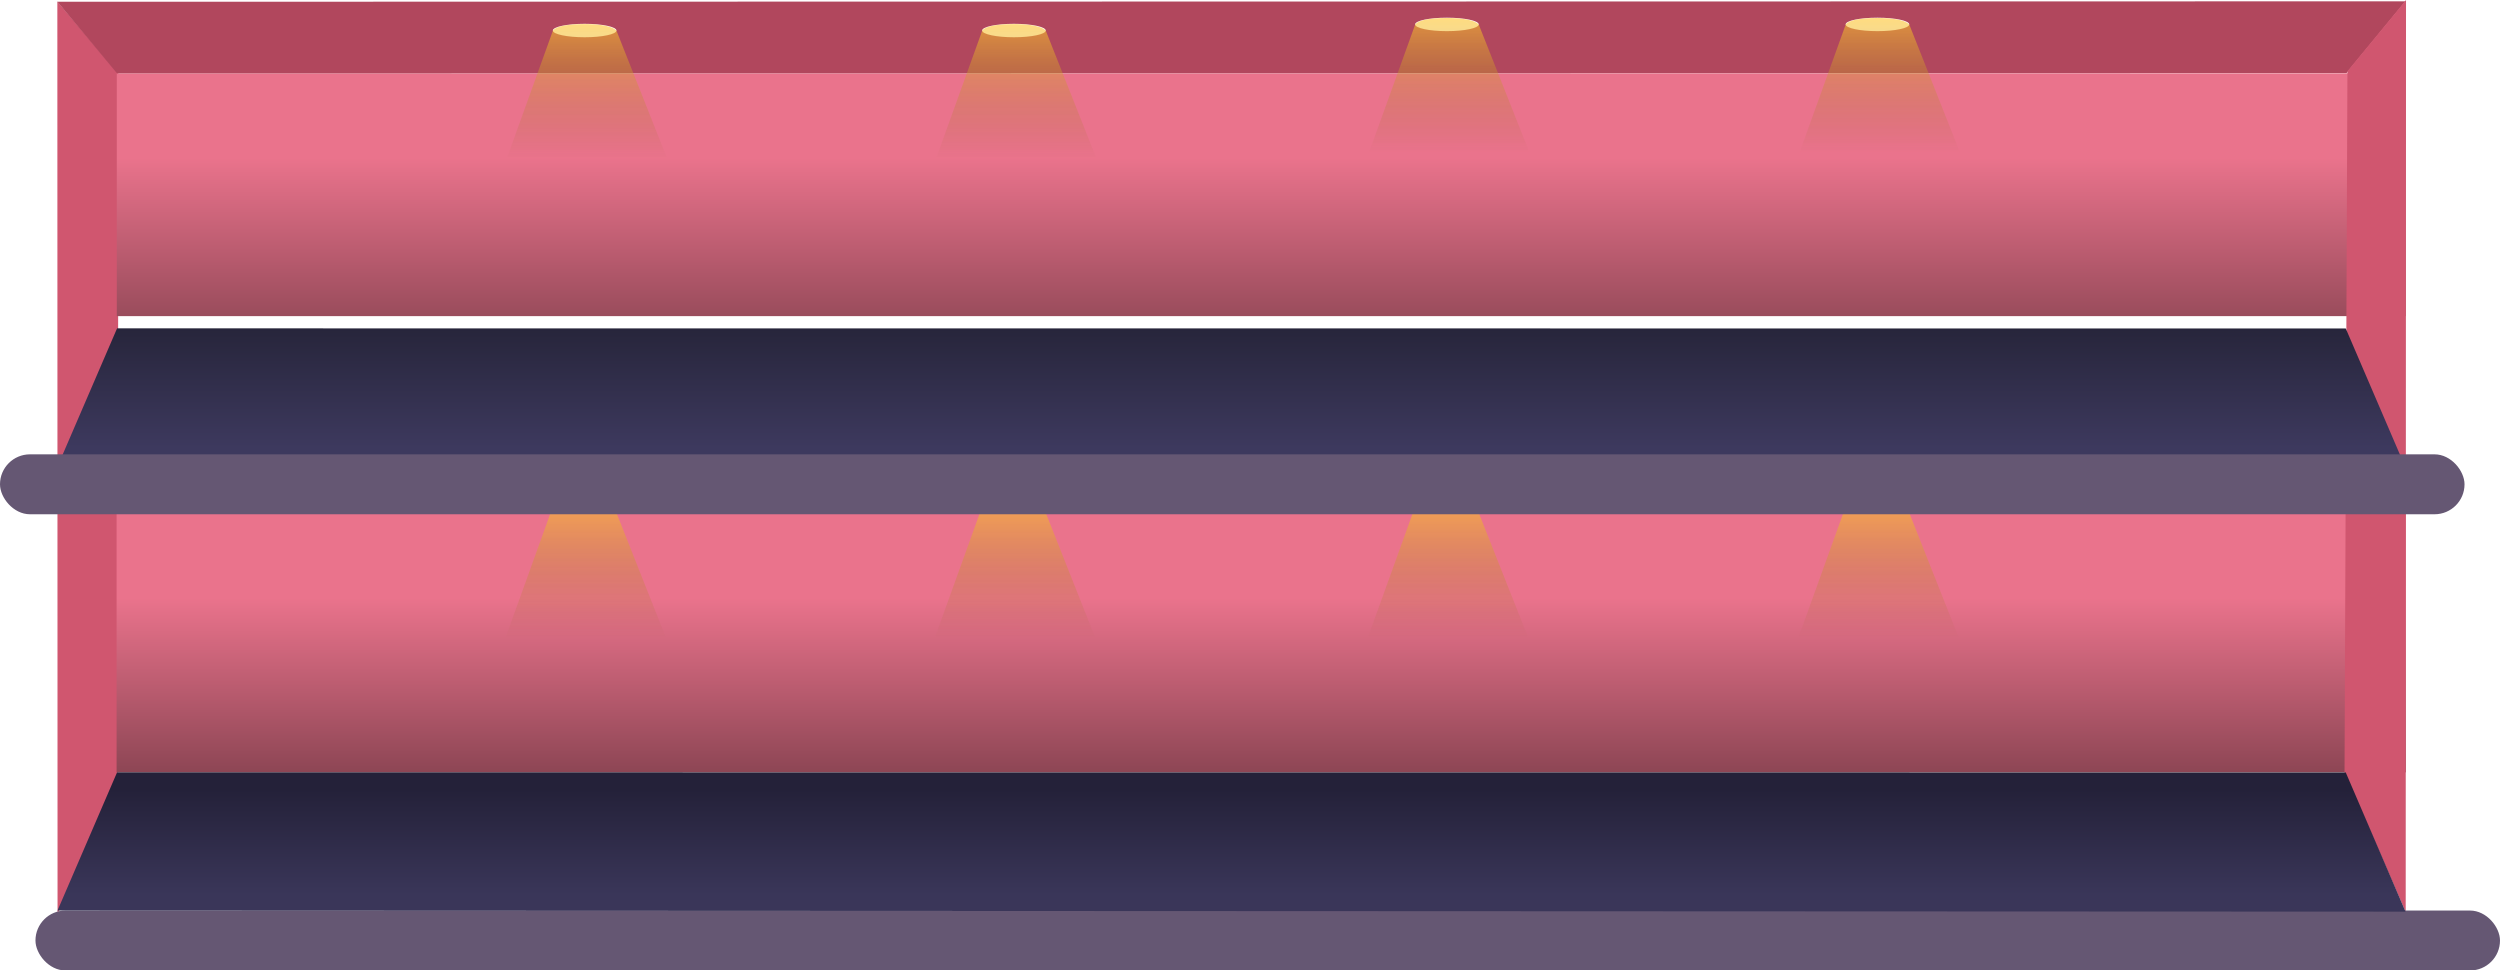 <svg xmlns="http://www.w3.org/2000/svg" xmlns:xlink="http://www.w3.org/1999/xlink" width="2044" height="793.464" viewBox="0 0 2044 793.464">
  <defs>
    <linearGradient id="linear-gradient" x1="0.5" y1="0.347" x2="0.5" y2="1.301" gradientUnits="objectBoundingBox">
      <stop offset="0" stop-color="#ea738c"/>
      <stop offset="1" stop-color="#753a46"/>
    </linearGradient>
    <linearGradient id="linear-gradient-2" y1="0.332" y2="1.176" xlink:href="#linear-gradient"/>
    <linearGradient id="linear-gradient-3" x1="0.5" y1="0.88" x2="0.5" y2="0.122" gradientUnits="objectBoundingBox">
      <stop offset="0" stop-color="#3a3659"/>
      <stop offset="1" stop-color="#242139"/>
    </linearGradient>
    <linearGradient id="linear-gradient-4" x1="0.5" x2="0.5" y2="1" gradientUnits="objectBoundingBox">
      <stop offset="0" stop-color="#fec52d" stop-opacity="0.604"/>
      <stop offset="1" stop-color="#7f6317" stop-opacity="0"/>
    </linearGradient>
    <linearGradient id="linear-gradient-12" x1="0.5" y1="0.86" x2="0.5" gradientUnits="objectBoundingBox">
      <stop offset="0" stop-color="#3d395e"/>
      <stop offset="1" stop-color="#27253b"/>
    </linearGradient>
    <filter id="Path_128" x="32" y="253.468" width="1949.78" height="143.896" filterUnits="userSpaceOnUse">
      <feOffset dy="10" input="SourceAlpha"/>
      <feGaussianBlur stdDeviation="5" result="blur"/>
      <feFlood flood-color="#363636"/>
      <feComposite operator="in" in2="blur"/>
      <feComposite in="SourceGraphic"/>
    </filter>
  </defs>
  <g id="Group_365" data-name="Group 365" transform="translate(47 -38.536)">
    <path id="Path_130" data-name="Path 130" d="M2255.009,705.373l.9-572.507-50.027-59.1.166,746.281Z" transform="translate(-2206 -34)" fill="#d0566f"/>
    <g id="Group_364" data-name="Group 364">
      <g id="Group_363" data-name="Group 363">
        <path id="Path_139" data-name="Path 139" d="M0,0H1871.5V198.508H0Z" transform="translate(48.497 98.495)" fill="url(#linear-gradient)"/>
        <path id="Path_961" data-name="Path 961" d="M0,0H1871.669V213.508H0Z" transform="translate(48.331 456.495)" fill="url(#linear-gradient-2)"/>
        <path id="Path_120" data-name="Path 120" d="M335.907,527.972,384.668,586.5l1822.909-.217,48.2-58.659Z" transform="translate(-336 -488)" fill="#b1475d"/>
        <path id="Path_129" data-name="Path 129" d="M2205.882,681l2.376-573.311,47.9-58.157-.017,50.566-.233,695.157Z" transform="translate(-336 -11)" fill="#d0566f"/>
        <rect id="Rectangle_100" data-name="Rectangle 100" width="2015" height="49" rx="24.5" transform="translate(-18 783)" fill="#655773"/>
        <path id="Path_119" data-name="Path 119" d="M336,659l48.722-113,1822.163.1L2255.78,659.9Z" transform="translate(-336 124)" fill="url(#linear-gradient-3)"/>
        <ellipse id="Ellipse_1" data-name="Ellipse 1" cx="26" cy="5.5" rx="26" ry="5.5" transform="translate(405 58)" fill="#fff"/>
        <ellipse id="Ellipse_2" data-name="Ellipse 2" cx="26" cy="5.5" rx="26" ry="5.5" transform="translate(1462 53)" fill="#fff"/>
        <ellipse id="Ellipse_3" data-name="Ellipse 3" cx="26" cy="5.5" rx="26" ry="5.5" transform="translate(756 58)" fill="#fff"/>
        <ellipse id="Ellipse_4" data-name="Ellipse 4" cx="26" cy="5.5" rx="26" ry="5.5" transform="translate(1110 53)" fill="#fff"/>
        <path id="Path_131" data-name="Path 131" d="M741,98.745s1.133-5.387,25.274-5.494,26.806,5.494,26.806,5.494l41.446,104.584H703.276Z" transform="translate(-336 -35)" fill="url(#linear-gradient-4)"/>
        <path id="Path_132" data-name="Path 132" d="M741,98.745s1.133-5.387,25.274-5.494,26.806,5.494,26.806,5.494l41.446,104.584H703.276Z" transform="translate(15 -35)" fill="url(#linear-gradient-4)"/>
        <path id="Path_133" data-name="Path 133" d="M741,98.745s1.133-5.387,25.274-5.494,26.806,5.494,26.806,5.494l41.446,104.584H703.276Z" transform="translate(369 -40)" fill="url(#linear-gradient-4)"/>
        <path id="Path_134" data-name="Path 134" d="M741,98.745s1.133-5.387,25.274-5.494,26.806,5.494,26.806,5.494l41.446,104.584H703.276Z" transform="translate(721 -40)" fill="url(#linear-gradient-4)"/>
        <path id="Path_135" data-name="Path 135" d="M741,98.745s1.133-5.387,25.274-5.494,26.806,5.494,26.806,5.494l41.446,104.584H703.276Z" transform="translate(-337 356.751)" fill="url(#linear-gradient-4)"/>
        <path id="Path_136" data-name="Path 136" d="M741,98.745s1.133-5.387,25.274-5.494,26.806,5.494,26.806,5.494l41.446,104.584H703.276Z" transform="translate(14 356.751)" fill="url(#linear-gradient-4)"/>
        <path id="Path_137" data-name="Path 137" d="M741,98.745s1.133-5.387,25.274-5.494,26.806,5.494,26.806,5.494l41.446,104.584H703.276Z" transform="translate(368 356.751)" fill="url(#linear-gradient-4)"/>
        <path id="Path_138" data-name="Path 138" d="M741,98.745s1.133-5.387,25.274-5.494,26.806,5.494,26.806,5.494l41.446,104.584H703.276Z" transform="translate(720 356.751)" fill="url(#linear-gradient-4)"/>
      </g>
      <g transform="matrix(1, 0, 0, 1, -47, 38.54)" filter="url(#Path_128)">
        <path id="Path_128-2" data-name="Path 128" d="M336,659l48.722-113,1822.163.1L2255.78,659.9Z" transform="translate(-289 -287.54)" fill="url(#linear-gradient-12)"/>
      </g>
      <rect id="Rectangle_175" data-name="Rectangle 175" width="2015" height="49" rx="24.5" transform="translate(-47 410)" fill="#655773"/>
    </g>
  </g>
</svg>
